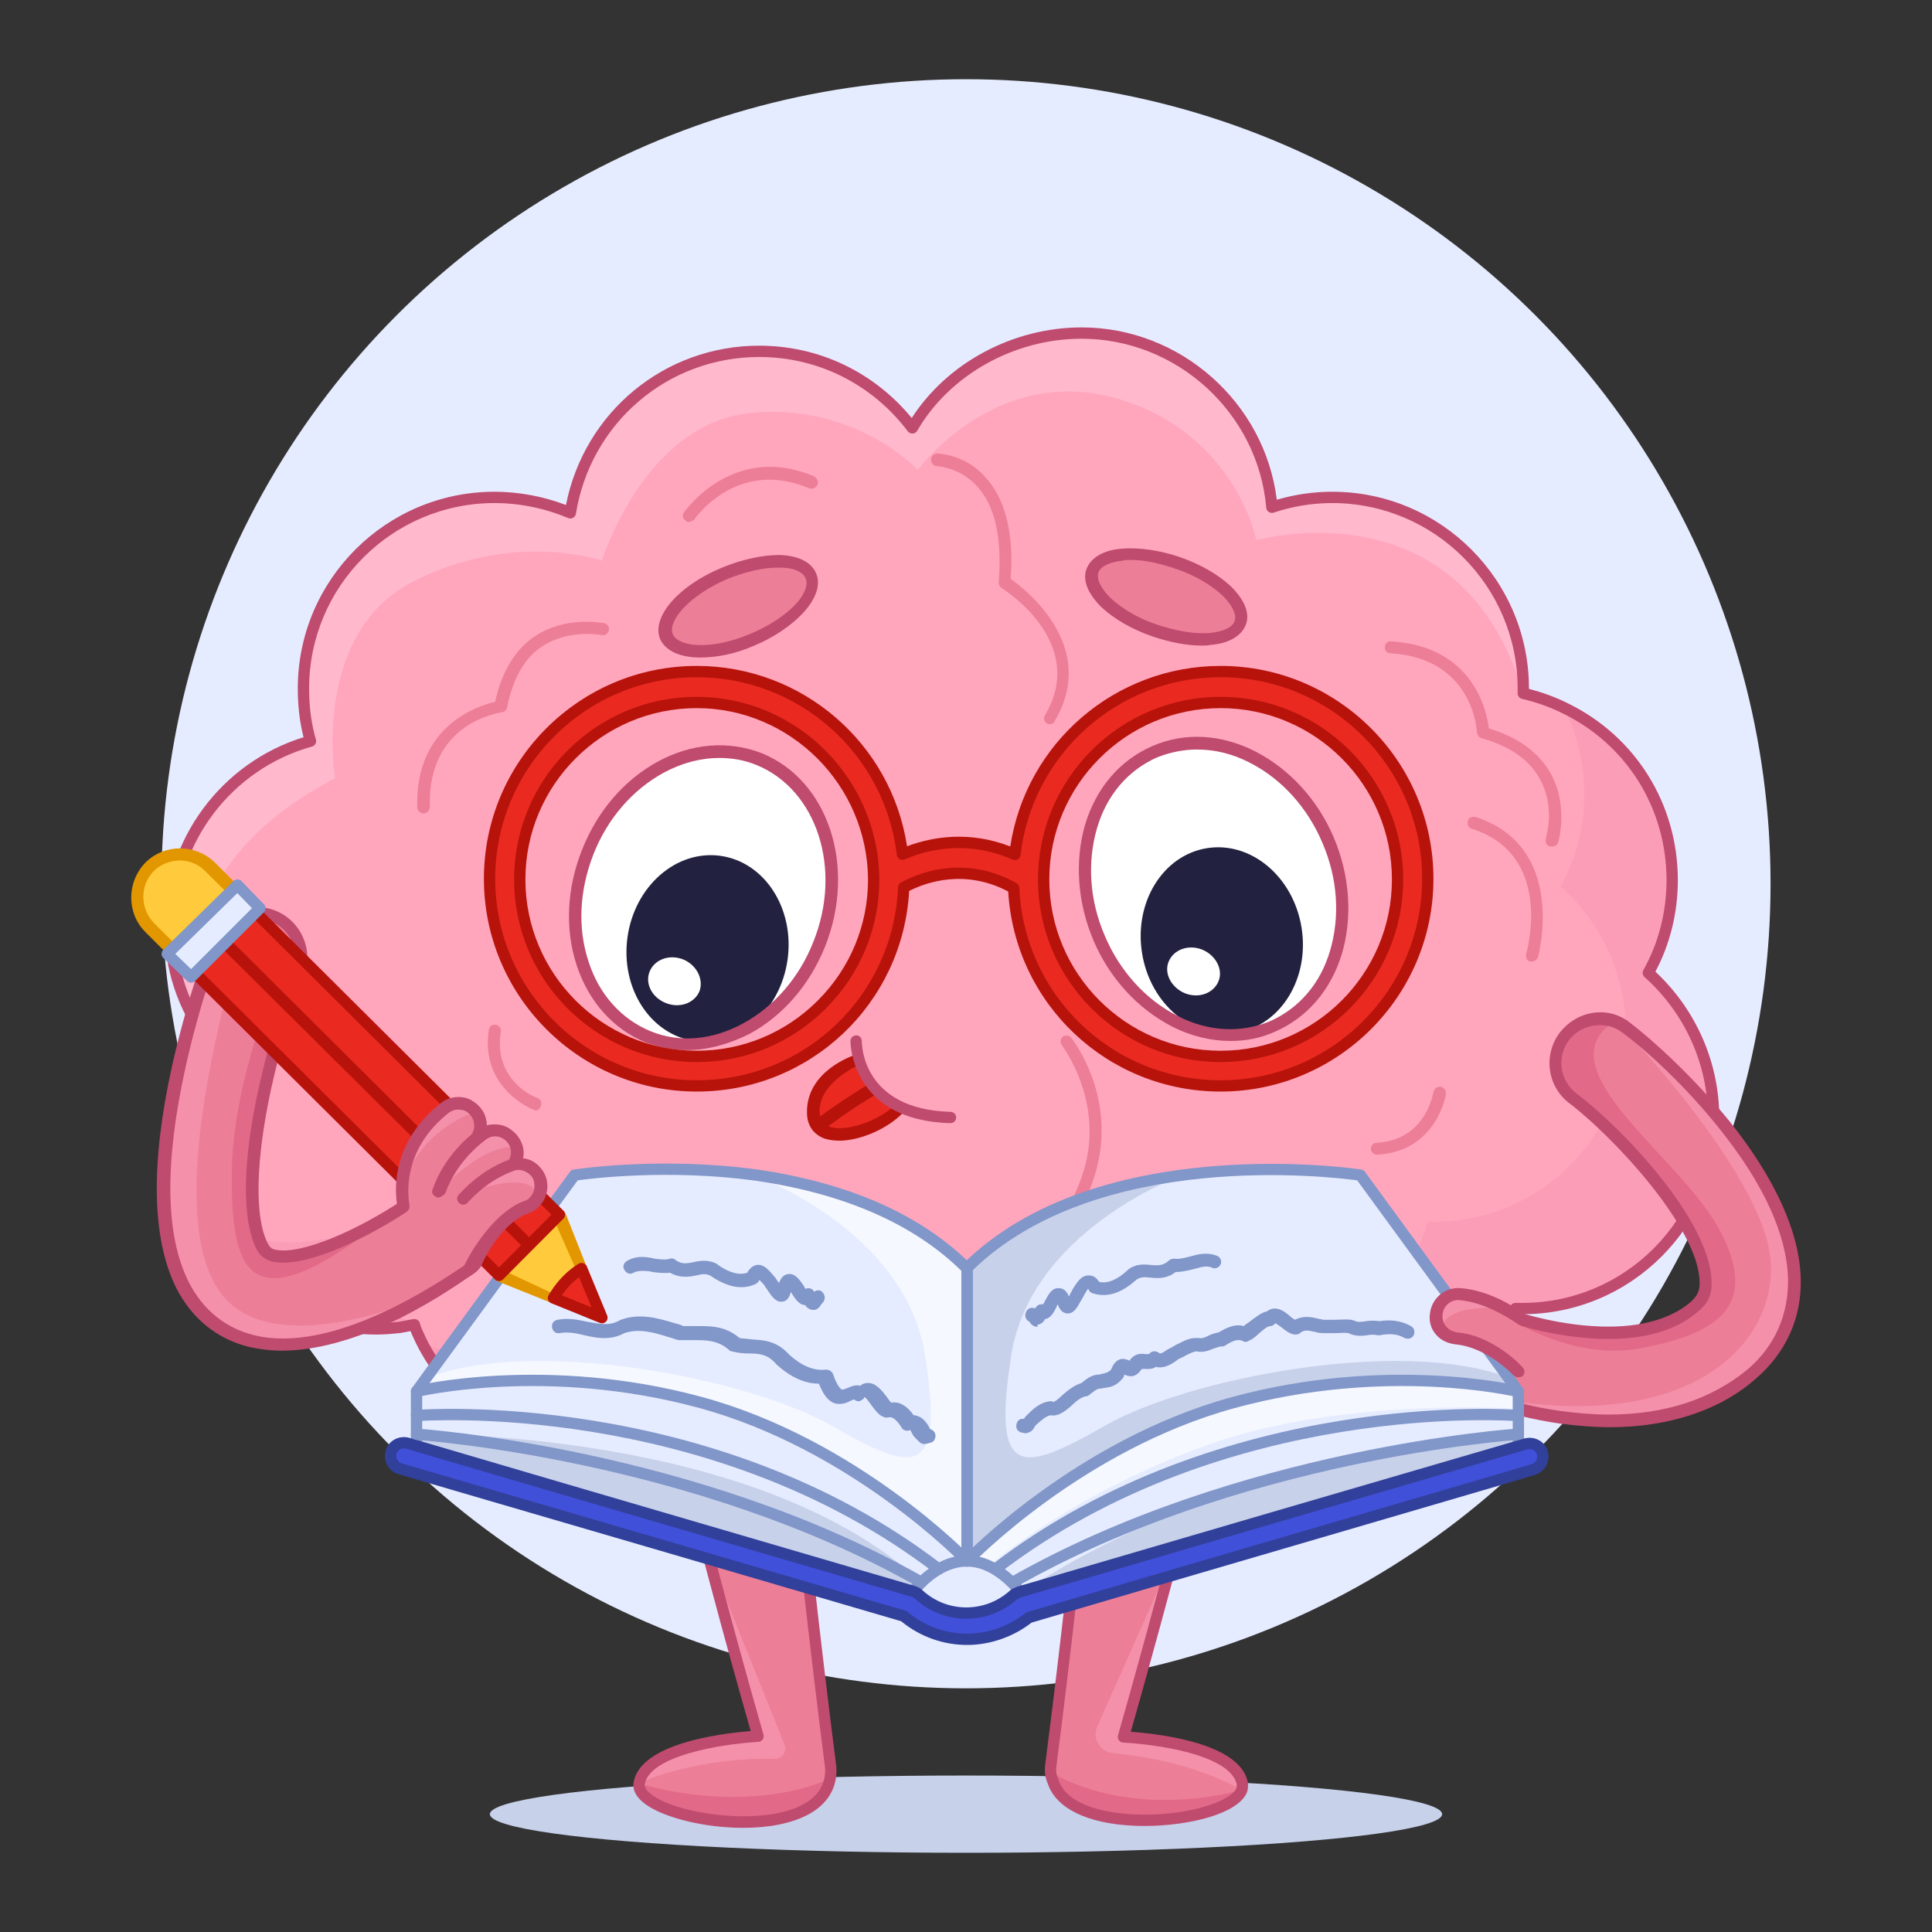 <svg id="Слой_1" height="512" viewBox="0 0 512 512" width="512" xmlns="http://www.w3.org/2000/svg"><rect x="0" y="0" width="512" height="512" fill="#333333" stroke="none"/><g id="_x31_"><circle cx="256" cy="234.208" fill="#e6ecff" r="213.216"/><ellipse cx="256" cy="480.772" fill="#c7d1ea" rx="126.182" ry="10.236"/><g id="_x31__1_"><path d="m323.29 364.268c0 .744-.186 1.675-.372 2.419-2.233 8.747-4.467 17.494-6.886 26.055 0 0-12.283 13.028-29.964 7.817l1.861-13.028 2.792-26.614c.931-9.119 9.119-15.633 18.053-14.703s15.447 8.935 14.516 18.054z" fill="#e26988"/><path d="m297.794 460.3h-.067c3.921-13.766 7.731-27.598 11.419-41.316 4.466-17.68 10.236-37.222 14.144-54.716 2.606-21.216-30.894-24.566-32.754-3.351-3.536 34.803-7.63 72.583-12.097 107.199-.147 1.497.096 2.826.618 3.968 4.899 15.408 46.257 11.279 50.003 2.36.186-.558.186-1.116.186-1.675-1.861-10.608-28.474-12.283-31.452-12.469z" fill="#ed7e97"/><path d="m329.06 474.444c-.186 0-.186 0 0 0 0 0-11.539-7.444-32.569-9.678-.558 0-1.117-.186-1.675-.186-3.35-.372-5.397-3.908-4.094-6.886l20.1-45.224-1.675 6.514c-3.722 13.772-7.444 27.544-11.353 41.316 2.978.186 29.591 1.861 31.452 12.469 0 .559 0 1.117-.186 1.675z" fill="#f490aa"/><path d="m328.874 474.444c-3.908 9.305-48.76 13.4-50.435-4.653h.372s18.796 12.47 50.063 4.653z" fill="#e26988"/><path d="m210.881 387.718 1.675 15.447c-19.355 6.514-27.358-.744-27.358-.744l-2.606-9.492c-2.233-8.747-4.653-17.308-6.886-26.055s2.978-17.866 11.911-20.1c8.747-2.233 17.866 2.978 20.1 11.911.186.744.372 1.489.372 2.419v.186z" fill="#e26988"/><path d="m220.186 468.675c0-.097-.001-.145-.027-.219-4.455-34.925-8.541-72.25-12.069-107.724-2.606-23.078-37.78-16.75-32.383 5.769 4.28 16.75 9.305 35.547 13.772 52.297 3.685 13.859 7.493 27.6 11.412 41.317-.019 0-.034 0-.06 0-2.977.186-29.591 2.047-31.452 12.469-1.675 10.236 46.154 16.191 50.435-1.117.044-.219.087-.438.129-.657.167-.662.259-1.371.243-2.135z" fill="#ed7e97"/><path d="m207.903 462.347c.744 1.861-.558 3.722-2.606 3.722-.931 0-1.861 0-2.792 0-20.844.372-33.127 6.514-33.127 6.514 1.861-10.422 28.475-12.283 31.452-12.469-3.908-13.772-7.63-27.544-11.353-41.316l-1.675-6.514z" fill="#f490aa"/><path d="m219.814 471.467c-4.281 17.308-52.11 11.353-50.435 1.117-.001.185 27.171 8.746 50.435-1.117z" fill="#e26988"/><path d="m303.271 483.898c-.947 0-1.885-.021-2.809-.062-12.354-.555-20.658-4.64-22.809-11.213-.633-1.428-.871-2.993-.708-4.655 3.816-29.581 7.772-64.633 12.098-107.203.568-6.489 3.978-11.473 9.596-14.013 6.281-2.839 14.215-2.017 19.741 2.049 4.921 3.62 7.193 9.178 6.398 15.648-.007.049-.015.097-.025.145-2.431 10.882-5.607 22.656-8.68 34.043-1.858 6.888-3.78 14.011-5.474 20.714-3.729 13.868-7.399 27.166-10.924 39.577 9.992.781 29.293 3.585 31.047 13.581.015.085.022.172.022.259 0 .638 0 1.361-.264 2.15-.012.036-.025.071-.04.106-2.39 5.7-15.409 8.874-27.169 8.874zm3.335-135.801c-2.339 0-4.662.455-6.73 1.39-4.588 2.073-7.374 6.18-7.846 11.562-4.33 42.618-8.288 77.696-12.104 107.261-.109 1.115.056 2.191.494 3.152.025.055.047.111.065.169 2.419 7.606 14.87 8.975 20.11 9.21 13.292.601 25.398-3.221 27.056-6.921.084-.285.093-.625.094-1.012-1.383-6.887-16.979-10.286-29.999-11.107h-.02c-.471 0-.914-.221-1.197-.597-.283-.375-.374-.861-.245-1.314 3.675-12.903 7.515-26.796 11.413-41.294 1.693-6.705 3.618-13.839 5.479-20.738 3.057-11.33 6.218-23.046 8.632-33.843.632-5.317-1.215-9.859-5.206-12.795-2.788-2.053-6.409-3.123-9.996-3.123z" fill="#bf4b6f"/><path d="m196.939 484.396c-10.213 0-20.77-2.648-25.709-6.138-3.185-2.249-3.569-4.459-3.331-5.917 1.816-10.17 22.336-12.896 31.042-13.595-3.931-13.794-7.505-26.754-10.912-39.563l-.804-3.015c-4.193-15.72-8.945-33.537-12.972-49.297-1.669-6.964.114-13.145 5.015-17.426 5.286-4.616 13.217-6.018 19.733-3.489 6.022 2.337 9.779 7.524 10.579 14.607 3.927 39.484 7.986 75.714 12.066 107.702.005.037.008.075.01.114.27 5.335-2.244 9.618-7.27 12.384-4.674 2.576-10.992 3.633-17.447 3.633zm-4.685-136.666c-3.993 0-8.057 1.395-11.012 3.976-4.02 3.511-5.468 8.641-4.077 14.445 4.018 15.723 8.768 33.531 12.958 49.244l.804 3.016c3.548 13.343 7.279 26.85 11.405 41.292.129.452.039.939-.245 1.315s-.727.597-1.198.597c-10.507.654-28.701 3.76-30.036 11.232-.188 1.147 1.238 2.349 2.104 2.961 7.285 5.145 29.35 8.181 39.98 2.328 3.988-2.195 5.914-5.408 5.723-9.55-4.081-32.001-8.141-68.237-12.066-107.706-.667-5.899-3.75-10.214-8.681-12.127-1.775-.69-3.708-1.023-5.659-1.023z" fill="#bf4b6f"/><path d="m454.125 296.152c0 27.916-22.705 50.622-50.622 50.622-.558 0-1.303 0-1.861 0-5.956 21.216-25.497 36.849-48.76 36.849-9.305 0-18.053-2.419-25.497-6.886-9.305 12.655-24.194 20.844-40.944 20.844-13.4 0-25.497-5.211-34.43-13.586-9.119 8.375-21.216 13.586-34.43 13.586-15.819 0-29.964-7.258-39.269-18.611-6.514 2.978-13.586 4.653-21.216 4.653-20.1 0-37.408-11.725-45.597-28.475-.558-1.303-1.303-2.605-1.675-4.094-1.303.186-2.792.558-4.094.744-1.861.186-3.908.372-5.955.372-20.1 0-37.408-11.725-45.597-28.661-3.164-6.7-5.025-14.144-5.025-22.147 0-9.119 2.419-17.494 6.514-24.939-6.7-8.561-10.608-19.355-10.608-31.08 0-23.264 15.819-42.991 37.222-48.947-1.303-4.467-1.861-9.119-1.861-13.958 0-27.916 22.705-50.622 50.622-50.622 7.072 0 13.958 1.489 20.1 4.094 3.908-24.194 24.752-42.805 50.063-42.805 16.564 0 31.266 8.003 40.572 20.286 8.747-15.075 26.242-25.125 44.853-25.125 26.427 0 48.202 20.286 50.435 46.155 5.025-1.675 10.422-2.606 16.005-2.606 27.916 0 50.622 22.705 50.622 50.622v1.303c3.908.931 7.63 2.233 10.98 3.908 16.936 8.189 28.475 25.497 28.475 45.597 0 8.933-2.233 17.308-6.328 24.566 10.42 9.308 17.306 23.08 17.306 38.341z" fill="#fc9db8"/><path d="m430.803 273.118c0 27.916-22.705 50.622-50.622 50.622-.558 0-1.303 0-1.861 0-5.956 21.216-25.497 36.85-48.76 36.85-9.305 0-18.053-2.419-25.497-6.886-9.305 12.655-24.194 20.844-40.944 20.844-13.4 0-25.497-5.211-34.43-13.586-9.119 8.375-21.216 13.586-34.43 13.586-15.819 0-29.964-7.258-39.269-18.611-6.514 2.978-13.586 4.653-21.216 4.653-8.003 0-15.447-1.861-22.147-5.025 0 0 .186-2.979-1.675-4.096-8.747-5.769-19.727-13.398-23.449-23.262-3.536.744-7.444 1.117-11.167.931-7.444-.186-14.703-2.047-21.03-5.025-3.164-6.7-5.025-14.144-5.025-22.147 0-9.119 2.419-17.494 6.514-24.939-6.7-8.561-10.608-19.355-10.608-31.08 0-23.264 15.819-42.991 37.222-48.947-1.303-4.467-1.861-9.119-1.861-13.958 0-27.916 22.705-50.622 50.622-50.622 7.072 0 13.958 1.489 20.1 4.094 3.908-24.194 24.752-42.805 50.063-42.805 16.564 0 31.266 8.003 40.572 20.286h1.117c8.747-15.075 25.125-25.125 43.736-25.125 26.427 0 48.202 20.286 50.435 46.155 5.025-1.675 10.422-2.605 16.005-2.605 27.916 0 50.622 22.705 50.622 50.622v1.303c3.908.931 7.63 2.233 10.98 3.908 3.164 6.7 5.025 14.144 5.025 22.147 0 8.933-2.233 17.308-6.328 24.566 10.42 9.119 17.306 22.891 17.306 38.152z" fill="#ffa6bd"/><path d="m403.317 182.626c-16.936-54.716-70.349-39.455-70.349-39.455s-5.769-29.033-37.78-37.78c-31.825-8.561-51.924 19.169-51.924 19.169s-16.75-18.053-44.666-15.075-39.083 39.083-39.083 39.083-23.636-8.189-50.435 5.769c-26.614 13.958-20.286 51.924-20.286 51.924-53.413 27.916-34.058 69.605-33.872 70.163-6.7-8.561-10.608-19.355-10.608-31.08 0-23.264 15.819-42.991 37.222-48.947-1.303-4.467-1.861-9.119-1.861-13.958 0-27.916 22.705-50.622 50.622-50.622 7.072 0 13.958 1.489 20.1 4.094 3.908-24.194 24.752-42.805 50.063-42.805 16.564 0 31.266 8.003 40.572 20.286h1.117c8.747-15.075 25.125-25.125 43.736-25.125 26.427 0 48.202 20.286 50.435 46.155 5.025-1.675 10.422-2.606 16.005-2.606 28.287.188 50.992 22.894 50.992 50.81z" fill="#ffb8cc"/><path d="m265.969 372.643c-.372 0-.744-.186-1.117-.372-.744-.558-.744-1.675-.186-2.233 8.933-10.98 0-28.289-.186-28.475-.372-.744-.186-1.675.372-2.047 14.144-10.794 21.961-22.705 23.636-35.361 1.861-15.633-7.072-26.986-7.072-27.172-.558-.744-.372-1.675.186-2.233.744-.558 1.675-.372 2.233.186.372.558 9.864 12.469 7.817 29.405-1.675 13.214-9.492 25.497-23.822 36.663 2.047 4.467 8.189 19.914-.744 30.894-.187.559-.559.745-1.117.745z" fill="#ed7e97"/><path d="m286.441 399.081c-12.778 0-24.954-4.63-34.44-13.063-9.66 8.435-21.829 13.063-34.42 13.063-15.332 0-29.732-6.647-39.693-18.281-6.639 2.869-13.628 4.323-20.792 4.323-19.812 0-38.238-11.507-46.945-29.315-.186-.431-.356-.792-.528-1.157-.286-.609-.579-1.231-.831-1.896-.237.046-.477.094-.716.142-.728.146-1.456.291-2.135.388-1.894.19-4.027.387-6.167.387-20.158 0-38.146-11.307-46.947-29.508-3.436-7.276-5.175-14.942-5.175-22.8 0-8.627 2.097-16.965 6.233-24.797-6.759-8.979-10.327-19.753-10.327-31.222 0-22.894 15.093-43.229 36.887-49.971-1.026-4.009-1.526-8.257-1.526-12.934 0-28.74 23.382-52.122 52.122-52.122 6.413 0 12.924 1.211 18.949 3.514 4.847-24.577 26.095-42.225 51.214-42.225 15.768 0 30.377 6.958 40.416 19.168 9.434-14.65 26.853-24.007 45.009-24.007 26.195 0 48.566 19.915 51.736 45.675 4.79-1.412 9.728-2.126 14.704-2.126 28.74 0 52.122 23.382 52.122 52.122v.13c3.68.953 7.089 2.208 10.15 3.739 18.069 8.736 29.305 26.726 29.305 46.939 0 8.578-2.053 16.936-5.946 24.253 10.77 10.06 16.924 24.08 16.924 38.654 0 28.74-23.382 52.122-52.122 52.122h-.737c-6.63 21.754-26.979 36.849-49.884 36.849-8.974 0-17.622-2.217-25.102-6.421-9.916 12.784-25.267 20.377-41.338 20.377zm-34.43-16.586c.369 0 .737.136 1.026.405 9.066 8.5 20.93 13.181 33.405 13.181 15.565 0 30.42-7.563 39.735-20.232.458-.624 1.318-.795 1.979-.397 7.274 4.365 15.824 6.672 24.726 6.672 21.949 0 41.405-14.702 47.315-35.754.182-.647.772-1.095 1.444-1.095h1.861c27.086 0 49.122-22.036 49.122-49.122 0-14.115-6.125-27.683-16.805-37.224-.526-.469-.653-1.241-.308-1.855 4.014-7.113 6.135-15.353 6.135-23.828 0-19.052-10.587-36.007-27.629-44.247-3.19-1.596-6.775-2.871-10.674-3.799-.676-.161-1.152-.765-1.152-1.459v-1.303c0-27.086-22.036-49.122-49.122-49.122-5.271 0-10.496.851-15.53 2.529-.437.146-.914.083-1.299-.169-.384-.252-.631-.667-.67-1.125-2.168-25.112-23.666-44.784-48.941-44.784-17.866 0-34.963 9.569-43.556 24.378-.252.434-.705.713-1.206.744-.497.036-.984-.191-1.288-.591-9.48-12.515-23.833-19.692-39.376-19.692-24.262 0-44.694 17.472-48.582 41.544-.074.455-.352.851-.755 1.074s-.887.249-1.311.068c-6.132-2.601-12.88-3.975-19.515-3.975-27.086 0-49.122 22.036-49.122 49.122 0 4.955.589 9.383 1.801 13.538.112.385.066.799-.129 1.149s-.522.608-.908.716c-21.27 5.918-36.124 25.452-36.124 47.502 0 11.127 3.558 21.555 10.289 30.155.37.474.422 1.121.133 1.647-4.199 7.635-6.329 15.782-6.329 24.217 0 7.411 1.643 14.646 4.882 21.506 8.289 17.145 25.243 27.802 44.24 27.802 2 0 4.046-.188 5.806-.364.564-.082 1.236-.217 1.908-.352.724-.145 1.448-.288 2.124-.386.763-.101 1.482.376 1.668 1.122.229.916.632 1.775 1.059 2.685.187.397.371.79.539 1.184 8.175 16.718 25.544 27.564 44.218 27.564 7.108 0 14.036-1.52 20.592-4.518.618-.283 1.352-.113 1.784.413 9.408 11.479 23.298 18.063 38.109 18.063 12.287 0 24.154-4.685 33.415-13.19.288-.265.652-.397 1.016-.397z" fill="#bf4b6f"/><path d="m305.796 167.179c10.794 3.722 21.03 2.792 22.705-2.047 1.675-5.025-5.583-12.097-16.378-15.819-10.794-3.722-21.03-2.792-22.705 2.047s5.584 11.911 16.378 15.819z" fill="#ed7e97"/><path d="m318.452 171.087c-4.094 0-8.561-.931-13.028-2.419-5.397-1.861-10.236-4.653-13.586-7.817-3.536-3.536-5.025-7.072-3.908-10.05s4.467-5.025 9.305-5.397c4.467-.372 10.05.372 15.447 2.233s10.236 4.653 13.586 7.817c3.536 3.536 5.025 7.072 3.908 10.05s-4.467 5.025-9.305 5.397c-.744.186-1.675.186-2.419.186zm-18.797-22.705c-.744 0-1.489 0-2.047.186-3.536.372-5.956 1.489-6.514 3.164s.558 4.094 3.164 6.7c2.978 2.792 7.258 5.397 12.283 7.072 5.025 1.675 10.05 2.606 14.144 2.233 3.536-.372 5.956-1.489 6.514-3.164s-.558-4.094-3.164-6.7c-2.978-2.792-7.258-5.397-12.283-7.072-4.281-1.488-8.375-2.419-12.097-2.419z" fill="#bf4b6f"/><path d="m199.528 169.598c10.608-4.467 17.494-12.097 15.447-16.936s-12.283-5.211-22.891-.744-17.494 12.097-15.447 16.936 12.283 5.211 22.891.744z" fill="#ed7e97"/><path d="m185.57 174.251c-5.211 0-9.119-1.675-10.608-4.839-2.419-5.769 4.653-14.144 16.378-18.983 5.397-2.233 10.794-3.35 15.261-3.35 5.025.186 8.375 1.861 9.678 4.839s0 6.7-3.35 10.422c-3.164 3.35-7.63 6.514-13.028 8.747-5.026 2.234-10.051 3.164-14.331 3.164zm20.472-23.822c-3.908 0-8.561 1.117-13.214 2.978-10.422 4.467-16.005 11.353-14.516 14.703s10.236 4.281 20.658-.186c4.839-2.047 9.119-4.839 11.911-7.817 2.419-2.606 3.35-5.211 2.606-6.886s-3.164-2.792-6.7-2.792c-.373 0-.559 0-.745 0z" fill="#bf4b6f"/><g fill="#ed7e97"><path d="m182.592 138.332c-.372 0-.558 0-.931-.372-.744-.558-.931-1.489-.372-2.233.186-.186 13.028-18.611 34.43-9.492.744.372 1.303 1.303.931 2.233-.372.744-1.303 1.303-2.233.931-18.983-8.003-29.964 7.63-30.522 8.375-.372.186-.931.558-1.303.558z"/><path d="m198.97 348.635c-3.722 0-14.889-1.117-18.983-13.772-.186-.931.186-1.861 1.117-2.047s1.861.186 2.047 1.117c3.908 12.469 16.005 11.539 16.564 11.353.931-.186 1.675.558 1.861 1.489 0 .931-.558 1.675-1.489 1.861-.001-.001-.373-.001-1.117-.001z"/><path d="m314.729 365.385c-2.233 0-4.653-.372-7.444-1.489-.931-.372-1.303-1.303-.931-2.047.372-.931 1.303-1.303 2.047-.931 12.283 4.653 18.983-5.583 19.169-5.956.558-.744 1.489-.931 2.233-.558.744.558.931 1.489.558 2.233.001.001-5.582 8.748-15.632 8.748z"/><path d="m142.021 294.291c-.186 0-.372 0-.558-.186-.186 0-14.33-5.583-11.911-21.216.186-.931.931-1.489 1.861-1.303.931.186 1.489.931 1.303 1.861-2.047 13.028 9.305 17.494 9.678 17.494.931.372 1.303 1.303.931 2.047-.188.931-.746 1.303-1.304 1.303z"/><path d="m364.979 306.016c-.931 0-1.675-.744-1.675-1.489 0-.931.558-1.675 1.489-1.675 13.028-.744 14.889-12.841 15.075-13.4.186-.931.931-1.489 1.861-1.489.931.186 1.489.931 1.489 1.861-.001.001-2.234 15.262-18.239 16.192.186 0 .186 0 0 0z"/><path d="m112.243 215.567c-.931 0-1.675-.744-1.675-1.675-.558-21.589 16.005-26.8 20.658-27.916 1.675-7.817 5.211-13.772 10.422-17.308 8.375-5.583 17.866-3.536 18.425-3.536.931.186 1.489 1.117 1.303 1.861-.186.931-1.117 1.489-1.861 1.303-.186 0-8.747-1.675-15.819 2.978-4.839 3.164-7.817 8.747-9.305 16.191-.186.744-.744 1.303-1.489 1.303-.744.186-19.541 2.792-18.983 24.752-.001 1.303-.745 2.047-1.676 2.047z"/><path d="m411.32 224.314c-.186 0-.372 0-.558 0-.931-.186-1.303-1.117-1.117-2.047s2.605-8.561-1.675-16.005c-2.792-5.025-8.003-8.561-15.261-10.608-.744-.186-1.117-.744-1.303-1.489 0-.744-1.117-19.728-22.891-21.03-.931 0-1.675-.744-1.489-1.675 0-.931.744-1.675 1.675-1.489 21.589 1.303 25.311 18.239 25.869 23.077 7.63 2.233 13.214 6.328 16.378 11.911 4.839 8.747 2.047 18.239 1.861 18.611s-.745.744-1.489.744z"/><path d="m205.111 370.596c-.931 0-1.861 0-2.606-.186-6.7-1.117-11.167-5.955-12.841-8.003-21.589 4.839-29.219-16.378-29.219-16.564-.372-.931.186-1.861.931-2.047.931-.372 1.861.186 2.047.931.186.744 7.072 19.355 26.427 14.144.744-.186 1.489.186 1.861.744 0 0 4.094 6.328 11.353 7.444 4.839.744 10.236-1.117 15.633-5.769.744-.558 1.675-.558 2.233.186s.558 1.675-.186 2.233c-5.397 4.84-10.608 6.887-15.633 6.887z"/><path d="m354.557 365.199c-6.7 0-11.911-1.675-12.097-1.675-.931-.186-1.303-1.117-1.117-2.047.186-.931 1.117-1.303 2.047-1.117 1.117.372 25.869 8.003 33.5-13.4.372-.931 1.303-1.303 2.047-.931.931.372 1.303 1.303.931 2.047-4.653 14.145-16.192 17.123-25.311 17.123z"/><path d="m405.923 254.836c-.186 0-.372 0-.372 0-.931-.186-1.303-1.117-1.117-2.047.372-1.117 7.258-26.241-14.33-33.127-.931-.186-1.303-1.117-1.117-2.047s1.117-1.303 2.047-1.117c24.566 8.003 16.564 36.85 16.564 37.222-.373.558-.931 1.116-1.675 1.116z"/><path d="m278.252 191.931c-.372 0-.558 0-.744-.186-.744-.372-1.117-1.489-.558-2.233 11.353-19.169-10.608-33.127-11.539-33.686-.558-.372-.744-.931-.744-1.489.931-11.725-.931-20.472-5.955-25.683-3.661-3.943-8.175-4.902-10.478-5.136-.827-.084-1.471-.748-1.517-1.577-.057-1.02.799-1.859 1.816-1.767 2.901.261 8.145 1.368 12.412 6.061 5.397 5.769 7.817 14.889 6.886 27.172 4.28 2.978 23.264 18.053 11.725 37.594-.187.558-.746.93-1.304.93z"/></g><ellipse cx="186.285" cy="237.885" fill="#fff" rx="39.641" ry="32.941" transform="matrix(.371 -.929 .929 .371 -103.717 322.681)"/><ellipse cx="187.33" cy="251.387" fill="#22213f" rx="24.755" ry="21.405" transform="matrix(.138 -.991 .991 .138 -87.472 402.291)"/><path d="m185.384 262.653c-1.303 3.164-5.211 4.653-8.933 3.164s-5.583-5.211-4.281-8.375c1.303-3.164 5.211-4.653 8.933-3.164 3.536 1.489 5.398 5.211 4.281 8.375z" fill="#fff"/><path d="m351.951 222.639c8.561 20.1 1.861 42.247-14.889 49.319s-37.222-3.35-45.783-23.45-1.861-42.247 14.889-49.319c16.75-7.071 37.222 3.351 45.783 23.45z" fill="#fff"/><ellipse cx="323.905" cy="249.098" fill="#22213f" rx="21.406" ry="24.756" transform="matrix(.987 -.16 .16 .987 -35.76 55.177)"/><path d="m309.704 254.836c-1.303 3.164.744 6.886 4.28 8.375 3.722 1.489 7.63 0 8.933-3.164s-.744-6.886-4.28-8.375c-3.722-1.489-7.63 0-8.933 3.164z" fill="#fff"/><path d="m182.034 278.286c-3.722 0-7.444-.744-10.98-2.047-8.561-3.536-15.075-10.794-18.239-20.472s-2.606-20.472 1.489-30.708 11.167-18.425 20.1-23.264 18.611-5.583 27.358-2.233c17.68 7.072 25.311 29.964 16.936 51.18-4.094 10.236-11.167 18.425-20.1 23.264-5.584 2.791-11.167 4.28-16.564 4.28zm8.561-77.421c-4.839 0-9.864 1.303-14.703 3.908-8.189 4.467-14.889 12.097-18.611 21.589-3.722 9.492-4.281 19.541-1.303 28.475 2.792 8.747 8.747 15.261 16.378 18.425 7.63 3.164 16.378 2.419 24.566-2.047 8.189-4.467 14.889-12.097 18.611-21.589 7.817-19.355.931-40.386-15.075-46.899-3.163-1.304-6.513-1.862-9.863-1.862z" fill="#bf4b6f"/><path d="m326.082 275.866c-5.211 0-10.608-1.303-15.633-3.908-8.933-4.653-16.378-12.655-20.658-22.705s-5.025-21.03-2.233-30.708c2.978-9.864 9.305-17.122 17.866-20.844s18.239-3.164 27.358 1.489c8.933 4.653 16.378 12.655 20.658 22.705 4.28 10.05 5.025 21.03 2.233 30.708-2.978 9.864-9.305 17.122-17.866 20.844-3.722 1.675-7.631 2.419-11.725 2.419zm-8.933-77.235c-3.536 0-7.072.744-10.422 2.047-7.63 3.35-13.4 9.864-16.005 18.797-2.606 8.933-2.047 18.983 2.047 28.475 3.908 9.305 10.794 16.936 19.169 21.216 8.189 4.28 16.936 4.653 24.566 1.489 7.63-3.35 13.4-9.864 16.005-18.797 2.606-8.933 2.047-18.983-2.047-28.475-3.908-9.305-10.794-16.936-19.169-21.216-4.653-2.419-9.305-3.536-14.144-3.536z" fill="#bf4b6f"/><path d="m323.477 177.973c-28.159 0-51.333 21.172-54.515 48.472-12.416-5.474-23.355-2.829-29.815-.068-3.214-27.267-26.371-48.404-54.507-48.404-30.336 0-54.902 24.566-54.902 54.902s24.752 54.902 54.902 54.902c29.384 0 53.631-23.337 54.844-52.605 4.316-2.347 15.896-7.245 29.154.168 1.298 29.189 25.511 52.437 54.839 52.437 30.15 0 54.902-24.566 54.902-54.902 0-30.335-24.753-54.902-54.902-54.902zm-138.838 101.988c-25.869 0-46.899-21.03-46.899-46.899s21.03-46.899 46.899-46.899c25.683 0 46.713 21.03 46.899 46.899.001 25.869-21.03 46.899-46.899 46.899zm138.838 0c-25.869 0-46.899-21.03-46.899-46.899s21.03-46.899 46.899-46.899 46.899 21.03 46.899 46.899-21.03 46.899-46.899 46.899z" fill="#ea2a21"/><path d="m323.477 289.277c-29.964 0-54.528-23.22-56.293-53.02-11.491-6.047-21.694-2.45-26.244-.155-1.688 29.888-26.252 53.175-56.3 53.175-31.101 0-56.402-25.302-56.402-56.402s25.302-56.402 56.402-56.402c27.929 0 51.554 20.413 55.735 47.797 6.774-2.531 16.448-4.159 27.359.045 4.16-27.413 27.783-47.842 55.742-47.842 31.101 0 56.402 25.302 56.402 56.402.001 31.101-25.301 56.402-56.401 56.402zm-69.403-59.356c4.603 0 9.826 1.051 15.296 4.109.453.253.743.724.766 1.243 1.272 28.601 24.702 51.004 53.341 51.004 29.446 0 53.402-23.956 53.402-53.402s-23.956-53.402-53.402-53.402c-27.097 0-49.893 20.268-53.024 47.146-.056.473-.332.892-.745 1.128-.414.237-.916.262-1.351.071-11.703-5.16-22.023-2.88-28.62-.061-.433.185-.932.155-1.341-.081-.409-.237-.683-.653-.738-1.123-3.164-26.84-25.956-47.08-53.017-47.08-29.446 0-53.402 23.956-53.402 53.402s23.956 53.402 53.402 53.402c28.724 0 52.156-22.476 53.345-51.167.021-.527.319-1.004.782-1.256 2.781-1.513 8.328-3.933 15.306-3.933zm69.403 51.54c-26.687 0-48.398-21.712-48.398-48.399 0-26.688 21.712-48.399 48.398-48.399 26.688 0 48.399 21.711 48.399 48.399 0 26.687-21.712 48.399-48.399 48.399zm0-93.798c-25.033 0-45.398 20.366-45.398 45.399s20.365 45.399 45.398 45.399 45.399-20.366 45.399-45.399-20.366-45.399-45.399-45.399zm-138.838 93.798c-26.687 0-48.399-21.712-48.399-48.399 0-26.688 21.712-48.399 48.399-48.399 26.496 0 48.207 21.707 48.399 48.388 0 12.922-5.038 25.072-14.188 34.221s-21.299 14.189-34.211 14.189zm0-93.798c-25.033 0-45.399 20.366-45.399 45.399s20.366 45.399 45.399 45.399c12.111 0 23.507-4.727 32.09-13.31s13.31-19.979 13.309-32.089c-.18-25.028-20.546-45.399-45.399-45.399z" fill="#b7130b"/><path d="m464.547 364.268c-12.097 10.794-32.755 14.144-50.622 11.353-22.519-5.025-36.849-5.025-33.127-22.147 9.119-16.75 26.8 2.047 45.783-.372 51.738-.186 10.98-46.155-9.492-61.974-5.211-3.908-6.142-11.353-2.233-16.378 14.144-14.703 29.591 10.422 42.619 24.008 18.052 22.891 27.544 46.155 7.072 65.51z" fill="#ed7e97"/><path d="m435.328 357.196c-20.286 4.094-39.083-10.236-39.083-10.236 5.769 2.419 18.239 5.956 30.522 5.956 8.375 0 16.75-1.675 22.705-6.7 2.233-1.861 3.164-3.908 3.164-6.886-.372-14.703-22.705-38.897-35.175-48.388-5.211-3.908-6.142-11.353-2.233-16.378 3.164-4.094 8.375-5.583 12.841-4.094-19.728 12.655 17.122 35.733 27.73 55.646 10.423 19.727-.185 27.172-20.471 31.08z" fill="#e26988"/><path d="m464.547 364.268c-9.678 8.189-22.519 12.283-37.78 12.283-4.094 0-8.375-.372-12.655-.931-14.703-2.047-26.241-6.7-26.614-6.886 63.649 15.075 87.843-16.75 80.585-40.758-7.072-23.822-39.455-57.135-40.013-57.508 1.303.372 2.419.931 3.536 1.861 6.328 4.839 16.936 14.516 26.241 26.241 11.725 14.889 17.866 28.289 18.239 40.199.186 10.052-3.909 18.985-11.539 25.499z" fill="#f490aa"/><path d="m426.581 378.226c-4.094 0-8.561-.372-13.028-.931-14.33-2.047-26.986-7.072-28.475-7.63-.931-.372-1.303-1.303-.931-2.233.372-.931 1.303-1.303 2.047-.931 1.303.558 13.772 5.583 27.544 7.444 4.28.558 8.561.931 12.469.931 15.075 0 27.358-4.094 36.849-11.911 7.258-6.142 10.98-14.516 10.794-24.194-.372-11.539-6.328-24.752-17.866-39.269-9.119-11.539-19.728-21.216-26.055-25.869-2.233-1.675-4.839-2.233-7.444-1.861-2.606.372-5.025 1.675-6.7 3.908-3.35 4.467-2.419 10.794 2.047 14.144 11.911 8.933 35.361 33.5 35.733 49.691.186 3.536-.931 5.956-3.722 8.189-15.261 13.028-44.852 5.025-54.902.931-.372-.186-.931-.372-1.303-.372-.931-.186-1.489-1.117-1.117-2.047.186-.931 1.117-1.489 2.047-1.117.558.186 1.303.372 1.861.558 9.492 3.908 37.408 11.353 51.552-.558 1.861-1.675 2.606-3.164 2.419-5.583-.372-14.144-22.705-38.152-34.43-47.085-5.956-4.467-7.072-12.841-2.605-18.797 2.233-2.792 5.211-4.653 8.747-5.211s7.072.372 9.864 2.605c6.328 4.839 17.122 14.703 26.614 26.427 11.911 15.075 18.239 29.033 18.611 41.13.372 10.608-3.908 19.914-11.911 26.8-9.49 8.375-23.076 12.841-38.709 12.841z" fill="#bf4b6f"/><path d="m256.461 336.166v91.379l-5.769-1.675-140.14-40.013v-17.122l2.419-3.35 39.455-53.971s22.333-3.536 48.202 0c19.17 2.791 40.572 9.491 55.833 24.752z" fill="#e6ecff"/><path d="m255.547 411.354s-58.996-60.485-145.351-42.619c-.931.186 2.419-3.35 2.419-3.35 28.289-11.353 85.796-.186 107.757 12.469 22.147 12.655 29.964 14.144 24.752-18.797-5.211-32.755-44.294-47.272-44.852-47.458 19.355 2.606 40.758 9.305 56.205 24.566z" fill="#f5f8ff"/><path d="m250.522 425.87-140.14-40.013v-5.769c-.186-.001 98.824-1.862 140.14 45.782z" fill="#c7d1ea"/><path d="m402.387 368.735v17.122l-134.743 38.338-11.353 3.164v-91.379c35.733-35.361 104.221-24.566 104.221-24.566z" fill="#e6ecff"/><path d="m262.805 414.331s22.147-18.983 57.88-31.638 82.446-9.305 82.446-9.305l-.558-4.653s-92.31-15.261-144.234 45.038z" fill="#f5f8ff"/><path d="m402.387 380.087v5.769l-134.743 38.338c19.355-13.585 63.463-38.151 134.743-44.107z" fill="#c7d1ea"/><path d="m257.594 411.354s58.996-60.485 145.351-42.619c.931.186-2.419-3.35-2.419-3.35-28.289-11.353-85.796-.186-107.757 12.469-22.147 12.655-29.964 14.144-24.752-18.797 5.211-32.755 44.294-47.272 44.852-47.458-19.355 2.606-40.758 9.305-56.205 24.566z" fill="#c7d1ea"/><path d="m256.291 429.045c-.14 0-.281-.02-.418-.06l-5.769-1.675-140.134-40.01c-.645-.184-1.088-.772-1.088-1.442v-17.122c0-.315.099-.622.284-.878l2.419-3.351 39.46-53.978c.234-.32.585-.535.977-.597.226-.035 22.851-3.528 48.64-.005 24.478 3.563 43.547 12.034 56.69 25.178.281.281.439.663.439 1.061v91.379c0 .472-.222.916-.6 1.199-.262.197-.579.301-.9.301zm-144.409-44.319 139.052 39.702 3.857 1.12v-88.757c-12.664-12.429-31.011-20.466-54.549-23.893-22.99-3.143-43.416-.609-47.146-.091l-39.083 53.462-2.13 2.951v15.506z" fill="#8196c9"/><path d="m256.291 428.859c-.324 0-.643-.105-.907-.306-.374-.283-.593-.726-.593-1.194v-91.379c0-.4.16-.784.445-1.066 35.858-35.483 104.818-25.092 105.509-24.981.393.062.744.276.978.597l41.875 57.321c.188.257.289.566.289.885v17.122c0 .67-.444 1.26-1.09 1.442l-134.743 38.338-11.36 3.167c-.133.036-.268.054-.403.054zm1.5-92.249v88.773l9.45-2.634 133.646-38.025v-15.5l-41.214-56.415c-6.801-.932-68.759-8.358-101.882 23.801z" fill="#8196c9"/><path d="m241.216 422.776s13.772-20.472 29.964 0c0 0-13.772 17.68-29.964 0z" fill="#e6ecff"/><path d="m256.173 432.134c-5.588 0-10.989-2.804-16.063-8.345-.468-.511-.525-1.275-.139-1.85.258-.384 6.423-9.395 15.685-9.751 5.832-.251 11.453 3.025 16.7 9.657.429.542.432 1.308.007 1.853-.257.329-6.379 8.058-15.521 8.423-.223.009-.446.013-.669.013zm-12.994-9.467c4.382 4.461 8.925 6.638 13.522 6.457 6.047-.231 10.728-4.496 12.513-6.385-4.369-5.183-8.891-7.736-13.427-7.554-6.12.228-10.868 5.327-12.608 7.482z" fill="#8196c9"/><path d="m256.291 434.431c-5.955 0-11.911-2.047-16.75-6.142-87.657-25.683-132.509-38.711-133.626-39.083-1.861-.558-2.792-2.605-2.233-4.467.558-1.861 2.606-2.792 4.467-2.233.744.186 19.355 5.769 133.998 39.269.558.186.931.372 1.303.744l.186.186c7.072 6.328 17.866 6.328 24.939 0 .372-.372.931-.558 1.303-.744 60.858-17.866 132.509-38.711 134.37-39.269s3.908.372 4.467 2.233c.558 1.861-.372 3.722-2.233 4.467-1.489.558-101.801 29.777-133.812 39.269-4.654 3.723-10.609 5.77-16.379 5.77z" fill="#4150d8"/><path d="m256.291 435.931c-6.369 0-12.56-2.231-17.472-6.29-51.29-15.027-87.892-25.713-109.618-32.055-15.979-4.665-23.272-6.794-23.76-6.957-1.251-.374-2.296-1.271-2.899-2.512-.574-1.182-.679-2.535-.296-3.81.388-1.294 1.285-2.339 2.526-2.941 1.183-.574 2.536-.68 3.809-.297.144.034 1.031.296 5.192 1.522 10.635 3.134 42.998 12.673 128.795 37.744.662.219 1.312.492 1.941 1.12l.19.191c6.475 5.788 16.337 5.791 22.876-.061.42-.423.988-.677 1.403-.862.082-.037.16-.071.23-.106.079-.039.161-.071.246-.097 45.179-13.263 95.992-28.076 120.412-35.195 8.362-2.438 13.471-3.927 13.95-4.07 2.713-.814 5.554.639 6.334 3.237.783 2.609-.525 5.255-3.111 6.291-.783.294-20.285 6.002-54.69 16.066-29.402 8.602-62.705 18.343-78.977 23.167-4.812 3.762-11.02 5.915-17.081 5.915zm-149.249-52.081c-.342 0-.668.073-.959.215-.477.231-.819.624-.963 1.105-.164.545-.12 1.141.121 1.637.232.477.624.818 1.105.963.522.171 8.753 2.574 23.696 6.937 21.77 6.354 58.472 17.069 109.921 32.144.201.059.387.159.547.294 4.41 3.732 10.014 5.787 15.781 5.787 5.49 0 11.119-1.983 15.442-5.441.151-.12.324-.211.51-.267 16.174-4.796 49.691-14.601 79.264-23.251 27.474-8.037 53.424-15.628 54.463-15.99 1.102-.441 1.646-1.504 1.309-2.626-.306-1.015-1.473-1.564-2.599-1.227-.481.145-5.599 1.636-13.973 4.077-24.398 7.113-75.144 21.906-120.29 35.16-.068.031-.141.064-.215.098-.19.085-.478.213-.566.302-7.739 6.928-19.321 6.93-27 .058l-.249-.247c-.145-.145-.284-.234-.713-.377-85.748-25.056-118.114-34.596-128.75-37.73-3.402-1.003-4.955-1.46-5.142-1.509-.251-.076-.5-.112-.74-.112z" fill="#31409b"/><path d="m244.939 382.693c-.931 0-1.489-.744-1.861-1.117-.186-.186-.372-.372-.558-.558s-.186-.372-.372-.372c-.558-.931-.744-1.489-.931-1.675-.372.186-.744.186-1.117.186-.558-.186-.931-.372-1.117-.744-.931-1.489-2.233-3.164-3.536-2.792-.372 0-.558.186-.931 0-1.489-.372-2.419-1.675-3.536-3.164-.558-.744-1.303-1.861-1.861-2.233 0 0-.186.186-.186.372-.372.372-.744.558-1.117.744-.558 0-.931 0-1.303-.372-.186-.186-.558 0-1.303.372-1.117.558-2.792 1.117-4.467.372-1.489-.744-2.606-2.233-3.722-5.025-3.722 0-7.444-1.675-11.167-5.025l-.186-.186c-2.233-2.606-4.467-2.792-7.258-2.792-1.489 0-2.978-.186-4.467-.558-.372 0-.558-.186-.744-.372-2.978-2.605-5.955-2.605-9.492-2.605-1.117 0-2.419 0-3.536 0-.186 0-.186 0-.372 0-.744-.186-1.675-.558-2.419-.744-4.094-1.303-8.003-2.419-11.911-1.117-3.722 2.047-7.444 1.303-10.608.558-2.233-.558-4.467-.931-6.514-.558-.931.186-1.861-.372-2.047-1.489-.186-.931.372-1.861 1.489-2.047 2.792-.558 5.397 0 8.003.558 3.164.558 5.769 1.117 8.375-.372 0 0 .186-.186.372-.186 5.025-1.861 10.05-.372 14.33.931.744.186 1.489.372 2.233.744h3.164c3.722 0 7.817-.186 11.725 3.164 1.117.186 2.233.186 3.35.372 3.164.186 6.514.372 9.864 4.094 3.35 2.978 6.514 4.28 9.678 3.908.744 0 1.489.372 1.861 1.117 1.117 3.35 2.047 3.908 2.233 4.094.372.186.744 0 1.675-.372s2.047-.931 3.35-.558c.558-.558 1.303-.744 2.047-.744 2.047 0 3.536 1.861 4.839 3.536.372.558.931 1.303 1.303 1.675 2.047-.372 4.094.744 5.955 3.35.372 0 .558 0 .931.186 1.489.372 2.606 1.861 3.35 3.35l.186.186c.744.186 1.303.931 1.303 1.675 0 1.303-.931 1.861-1.303 1.861-1.302.372-1.488.372-1.674.372z" fill="#8196c9"/><path d="m271.18 379.715c-.931 0-1.861-.744-1.861-1.675 0-1.117.558-1.675.931-1.861.186-.186.558-.186 1.117-.186.186-.186.186-.372.372-.558s.372-.372.558-.558c1.303-1.303 3.35-3.35 6.142-3.536.186 0 .558 0 .744.186.372 0 1.675-1.117 2.419-1.861 1.489-1.303 3.164-2.606 5.025-3.164 1.303-1.117 2.792-2.233 4.653-2.233.186 0 .558-.186.744-.186.931-.186 1.675-.372 2.419-1.117.372-.931.931-2.047 2.047-2.605 1.117-.558 2.233 0 2.792.186s0-.186.186-.186c1.489-1.861 3.164-1.675 4.094-1.489.744 0 .931 0 1.117-.186.558-.744 1.675-.744 2.419-.186.372.372.744.186 2.419-.931.372-.186.744-.372 1.117-.558 0 0 .186 0 .186-.186.558-.186.931-.558 1.489-.744 1.489-.744 3.164-1.675 5.211-1.489h.372c.558.186 1.489-.186 2.233-.558s1.675-.744 2.792-.931c1.675-.931 4.094-2.419 6.7-1.675.372-.372.931-.744 1.489-1.117 1.489-1.117 2.978-2.419 4.653-2.792 2.419-1.861 4.839.186 6.142 1.303.372.372.931.744 1.303.931 2.047-1.117 4.28-.744 5.769-.372.558.186 1.117.186 1.675.372h3.164c1.303 0 2.792-.186 4.28 0 .186 0 .372.186.744.186.931.558 1.861.372 3.164.186 1.117-.186 2.233-.186 3.536 0 2.419-.372 5.397-.372 8.375 1.303.931.558 1.117 1.489.744 2.419-.558.931-1.489 1.117-2.419.744-2.233-1.303-4.467-1.117-6.514-.744-.186 0-.558 0-.744 0-.744-.186-1.675-.186-2.606 0-1.489.186-3.164.372-5.025-.558-1.117-.186-2.233 0-3.35 0s-2.233 0-3.536 0c-.744 0-1.489-.186-2.233-.372-1.675-.372-2.606-.558-3.722.372-.372.372-.931.372-1.489.372-1.303-.186-2.419-1.117-3.35-1.861-.558-.372-1.489-1.117-1.675-1.117 0 0 0 0-.186.186-.372.372-.744.558-1.117.558-.931 0-2.047 1.117-3.164 2.047-.744.744-1.675 1.489-2.606 1.861-.558.372-1.117.372-1.675 0-1.303-.558-2.605 0-4.653 1.303-.186.186-.558.186-.931.186-.558 0-1.303.372-2.047.558-1.303.558-2.792 1.117-4.467.744-.744 0-1.861.558-2.978 1.117-.558.372-1.117.558-1.861.931-.186.186-.558.372-.744.558-1.303.931-3.35 2.047-5.211 1.489-1.117.744-2.233.558-2.978.558-.744 0-.744 0-.931.186-1.117 1.675-2.606 2.233-4.467 1.303 0 .186-.186.372-.186.558s-.186.372-.372.558c-1.675 2.047-3.35 2.233-4.653 2.419-.186 0-.558 0-.744.186-.186 0-.372 0-.558 0-.744 0-1.861.931-2.792 1.675-.186.186-.558.372-.931.372-1.117.186-2.606 1.303-3.722 2.419-1.675 1.489-3.536 2.978-5.583 2.605-1.303.186-2.605 1.489-3.722 2.419-.186.186-.186.186-.372.372-.372.744-.931 1.675-2.047 1.861-.372.186-.744.186-.931 0 .003.003.003.003-.183.003z" fill="#8196c9"/><path d="m274.902 351.613c-.931 0-1.675-.558-2.047-1.303-.744-.372-1.303-1.117-1.117-2.047.186-1.303 1.303-1.675 1.489-1.675.558 0 .931 0 1.117.186.186-.558.931-1.117 1.489-1.117h.558c.186-.186.372-.558.558-.931.744-1.303 1.675-3.536 3.722-3.35 1.489 0 2.233 1.303 2.606 2.233 0-.186.186-.186.186-.372.186-.558.558-.931.744-1.489 1.117-1.675 2.233-3.908 4.467-3.722 1.117 0 1.861.558 2.605 1.675 2.233.558 4.839-.558 7.63-3.164l.186-.186c2.047-1.489 4.28-1.303 5.956-1.117 1.861.186 3.164.186 4.653-1.117.372-.372.931-.558 1.489-.558 1.303.186 2.605-.186 4.094-.558l.744-.186c1.861-.558 4.28-.931 6.514 0 .931.372 1.303 1.489.931 2.233-.372.931-1.489 1.303-2.233.931-1.117-.558-2.419-.372-4.28.186l-.744.186c-1.489.372-2.978.744-4.653.744-2.419 1.861-4.653 1.675-6.7 1.489-1.675-.186-2.605-.186-3.722.558-4.094 3.722-8.003 4.839-11.725 3.536-.372-.186-.744-.372-.931-.931 0 0 0-.186-.186-.186-.372.558-.931 1.489-1.117 1.861s-.372.744-.744 1.303c-.931 1.675-1.861 3.536-3.722 3.35-1.489-.186-2.047-1.489-2.419-2.419 0 .186-.186.186-.186.372-.744 1.675-1.675 3.35-3.164 3.536-.372.744-1.117 1.489-2.047 1.489.185.56-.001.56-.001.56z" fill="#8196c9"/><path d="m215.533 347.146c-.931 0-1.675-.558-2.233-1.303-1.489 0-2.606-1.675-3.536-3.164-.186-.186-.186-.372-.186-.372-.186.931-.744 2.419-2.047 2.606-1.861.372-2.978-1.303-4.094-2.978-.186-.372-.558-.744-.744-1.117-.186-.372-.931-1.117-1.489-1.675v.186c-.186.372-.558.744-.931.931-3.536 1.675-7.444.931-12.097-2.233-1.117-.558-2.233-.372-3.722 0-1.861.372-4.281.744-6.886-.744-1.675.186-3.164 0-4.653-.186l-.744-.186c-1.861-.186-3.164-.186-4.281.372-.931.558-1.861.186-2.419-.744s-.186-1.861.744-2.419c2.233-1.303 4.467-1.117 6.514-.744l.744.186c1.489.186 2.978.372 4.094 0 .558-.186 1.117 0 1.489.372 1.489 1.117 2.978.931 4.653.558 1.675-.372 3.908-.744 6.142.372 0 0 .186 0 .186.186 3.164 2.233 5.769 2.978 8.003 2.233.558-1.117 1.489-1.861 2.419-2.047 2.047-.372 3.536 1.675 4.839 3.164.372.372.558.931.931 1.303 0 0 .186.186.186.372.372-.931.931-2.233 2.419-2.419 1.861-.372 3.164 1.675 4.094 2.978.186.372.372.744.558.931.186 0 .372-.186.558-.186.744 0 1.303.186 1.675.931.372-.186.744-.372 1.117-.372.372 0 1.303.186 1.675 1.489.186.744-.186 1.675-.744 2.047-.559.928-1.117 1.672-2.234 1.672z" fill="#8196c9"/><path d="m382.101 352.729c.372.372.744.558 1.117.931.744.558 1.675.744 2.605.931 9.119.744 15.261 8.561 15.447 8.747 2.047 2.606 5.583 2.978 8.189 1.117 2.605-2.047 2.978-5.583 1.117-8.189-.186-.186-7.63-4.653-9.864-6.7-1.861-1.675 2.047-.931-.931-2.606-3.536-2.047-7.817-3.722-12.655-4.094s0 0-.186 0c-.744 0-1.489 0-2.233.186-2.233.744-3.908 2.606-4.094 5.211-.187 1.675.371 3.35 1.488 4.466z" fill="#ed7e97"/><path d="m382.101 352.729c0-4.839 6.328-5.955 11.539-6.142 3.164 0 5.956.186 6.142.372l-9.678-2.419-5.397-1.303c-2.233.744-3.908 2.605-4.094 5.211-.187 1.49.371 3.165 1.488 4.281z" fill="#f490aa"/><path d="m402.387 365.013c-.558 0-.931-.186-1.303-.558s-7.072-7.444-15.447-8.189c-1.303-.186-2.419-.558-3.35-1.117-2.419-1.489-3.722-4.094-3.35-6.886.372-4.094 3.908-7.258 8.189-6.886 7.072.558 13.586 4.467 16.936 6.886.744.558.931 1.489.372 2.233-.558.744-1.489.931-2.233.372-2.978-2.047-9.119-5.769-15.447-6.328-2.233-.186-4.28 1.489-4.467 3.908-.186 1.489.558 2.978 1.861 3.908.558.372 1.303.558 1.861.744 9.864.744 17.68 9.305 17.68 9.492.558.744.372 1.675-.372 2.233-.186.001-.558.188-.93.188z" fill="#bf4b6f"/><path d="m125.085 335.235c-53.785 40.944-96.032 21.03-77.98-52.669 7.817-26.241 7.63-47.644 27.916-38.338 7.817 7.63 4.281 11.167.744 22.519-5.769 15.819-13.028 53.785-6.514 63.277 8.375 8.933 29.033-5.397 40.199-12.283 10.982-8.189 25.126 7.63 15.635 17.494z" fill="#ed7e97"/><path d="m112.988 343.424c-2.419 1.489-5.211 2.978-8.189 4.467-15.075 7.444-27.916 10.05-38.152 7.63-8.189-2.047-14.516-7.072-18.425-14.889-6.328-12.841-6.7-32.197-1.117-58.066 3.908-17.866 9.492-32.569 9.678-33.127 2.233-6.142 9.119-9.119 15.075-6.886 1.117.372 2.047.931 2.978 1.675s-9.678-1.117-14.516 18.053c-4.839 19.169-15.447 65.138-.744 81.702 14.701 16.563 52.667-.187 53.412-.559z" fill="#f490aa"/><path d="m104.054 321.463c-37.594 30.15-42.991 17.308-42.619-11.539.558-28.661 16.75-61.788 16.75-61.788l1.117 2.978c.372 2.047.372 4.28-.558 6.514 0 0-1.303 3.536-3.164 8.933-1.675 5.583-3.908 13.028-5.769 21.216-4.281 19.355-4.467 34.616-.744 42.061.931 1.675 1.675 2.233 2.978 2.605 7.443 2.048 21.773-4.652 32.009-10.98z" fill="#e26988"/><path d="m74.649 357.94c-2.978 0-5.769-.372-8.375-.931-8.747-2.047-15.447-7.63-19.541-15.633-6.514-13.028-6.886-32.941-1.117-58.996 4.094-18.053 9.492-32.755 9.864-33.313 2.606-6.886 10.422-10.422 17.308-7.817s10.422 10.422 7.817 17.308c0 .186-5.211 13.772-8.747 29.964-4.094 18.983-4.467 33.872-.931 40.944.744 1.303 1.117 1.489 1.861 1.675 6.886 1.675 22.333-5.397 33.5-12.841.744-.558 1.861-.372 2.233.372.558.744.372 1.861-.372 2.233-8.375 5.583-26.614 15.633-36.105 13.4-1.861-.558-3.164-1.489-4.094-3.35-3.908-7.817-3.722-23.45.744-43.177 3.722-16.564 8.747-30.336 8.933-30.522 2.047-5.211-.744-10.98-5.769-13.028-5.211-2.047-10.98.558-13.028 5.769-.186.558-5.769 15.075-9.678 32.941-5.583 25.311-5.397 44.48.931 56.949 3.722 7.258 9.678 12.097 17.308 13.958 9.864 2.419 22.333-.186 37.036-7.444 10.05-5.025 17.866-10.608 18.239-10.794.558-.372 1.117-.931 1.489-1.489.744-.744 1.303-1.675 1.675-2.605.372-.744 1.303-1.117 2.233-.744.744.372 1.117 1.303.744 2.233-.558 1.303-1.175 2.61-2.105 3.541-.558.744-2.175 1.67-2.175 1.67-.931.558-8.561 6.142-18.611 11.167-11.912 5.769-22.334 8.56-31.267 8.56z" fill="#bf4b6f"/><path d="m132.343 338.027 16.005-16.006 5.956 14.331 5.397 13.027-13.028-5.397z" fill="#ffca3b"/><path d="m146.673 343.982c.931-1.489 1.861-2.978 3.164-4.467 1.303-1.303 2.792-2.419 4.281-3.35l5.397 13.028z" fill="#ea2a21"/><path d="m159.128 349.638c-.966-2.177-12.677-4.112-12.863-4.298l-14.48-5.825c-.558-.186-.931-.744-.931-1.117-.186-.558 0-1.117.372-1.489l16.005-16.005c.372-.372.931-.558 1.489-.372s.931.558 1.117.931l5.631 14.237c.186.558 5.026 12.189 4.468 12.747-.187.186-.658 1.531-.808 1.191zm-24.707-12.504 23.345 10.93-10.564-23.977z" fill="#e29700"/><path d="m88.582 232.992h22.705v113.71h-22.705z" fill="#ea2a21" transform="matrix(.705 -.709 .709 .705 -176.024 156.261)"/><path d="m132.232 339.495c-.383 0-.765-.146-1.058-.437l-80.609-80.2c-.587-.584-.589-1.534-.005-2.122l16.014-16.096c.281-.282.662-.441 1.06-.442.391.004.78.156 1.062.437l80.61 80.2c.282.28.441.662.442 1.06s-.156.78-.437 1.062l-16.014 16.096c-.295.295-.679.442-1.065.442zm-78.488-81.706 78.483 78.085 13.898-13.969-78.483-78.085z" fill="#b7130b"/><path d="m139.596 331.085c-.372 0-.181.428-.367.056l-80.771-80.213c-.558-.558-.558-1.675 0-2.233s1.675-.558 2.233 0l80.585 80.213c.558.558-.186 1.066-.744 1.624-.186.372-.564.553-.936.553z" fill="#b7130b"/><path d="m44.314 252.79 18.61-18.239 5.956 6.142-18.239 18.238z" fill="#e6ecff"/><path d="m39.661 229.898c4.467-4.467 11.539-4.467 16.005 0l5.955 5.955-16.005 16.005-5.955-5.956c-4.467-4.466-4.467-11.724 0-16.004z" fill="#ffca3b"/><path d="m45.616 253.533c-.372 0-.931-.186-1.117-.558l-5.955-5.955c-5.025-5.025-5.025-13.214 0-18.425 5.025-5.025 13.214-5.025 18.425 0l5.955 5.956c.558.558-.004 1.061-.562 1.619l-16.468 15.688c-.372.558.281 1.675-.278 1.675zm2.047-25.496c-2.419 0-5.025.931-6.886 2.792-3.722 3.722-3.722 9.864 0 13.772l6.01 5.973 13.957-13.404-6.382-6.341c-1.86-1.862-4.279-2.792-6.699-2.792z" fill="#e29700"/><path d="m127.318 299.13c-.186.744-.372 1.489-.744 2.047s-.744 1.117-1.303 1.489c-.931.744-1.861 1.489-2.606 2.419-.931 1.117-1.675 2.047-2.233 3.164-1.117 1.861-1.489 3.536-1.675 5.025-.372 2.605.186 4.467.186 4.839l-5.769 8.933-5.397-5.211c-.186-.372-1.117-3.35-.931-7.817.186-5.769 2.419-13.586 11.167-20.472 2.606-2.047 6.142-1.675 8.189.931.93 1.489 1.302 3.164 1.116 4.653z" fill="#ed7e97"/><path d="m136.437 303.969c.372 1.675 0 3.536-.931 5.025-.372.372-.744.744-1.117 1.117-.558.372-.931.744-1.489 1.303-1.117.931-2.047 2.047-2.792 2.978-3.35 4.467-3.908 8.375-3.908 9.119l-13.214 8.933 1.489-9.119c0-.186 0-1.489.558-3.722.372-1.489.931-3.536 1.861-5.583.186-.558.558-1.303.931-1.861 1.303-2.419 3.164-5.211 5.769-7.817.931-.931 1.861-1.861 2.978-2.792.186-.186.558-.372.744-.558 2.606-2.047 6.328-1.489 8.189 1.117.56.371.746 1.115.932 1.86z" fill="#ed7e97"/><path d="m142.765 317.183c-.186.372-.558.744-.744 1.117-.558.744-1.489 1.303-2.419 1.489-8.561 3.164-12.469 12.283-12.469 12.469 0 0-6.328 3.35-7.63 3.164-3.164-.372-4.467-4.653-3.164-7.63 0-.186.931-2.047 2.419-4.653 1.303-2.047 3.164-4.653 5.583-7.072 2.792-2.792 6.514-5.583 11.167-7.258.744-.186 1.489-.372 2.047-.372 2.419 0 4.467 1.489 5.397 3.908.744 1.674.557 3.349-.187 4.838z" fill="#ed7e97"/><path d="m126.015 294.663s-14.33 4.094-19.355 19.541c.186-5.769 2.419-13.586 11.167-20.472 2.605-2.046 6.327-1.674 8.188.931z" fill="#f490aa"/><path d="m136.437 303.969c-.372.186-6.328-1.489-17.866 9.492-.558.558-1.489.372-1.675.372-.558 0-.372-.558.931-1.861.186-.186 1.117-1.489 2.606-3.536.744-.931 1.489-1.861 2.233-3.164.186-.372.558-.744.744-1.117 1.117-1.489 2.419-3.164 3.908-4.839-.186.744-.372 1.489-.744 2.047.186-.186.558-.372.744-.558 2.606-2.047 6.328-1.489 8.189 1.117.558.558.744 1.302.93 2.047z" fill="#f490aa"/><path d="m142.765 317.183c-1.303-4.839-7.817-4.094-12.655-2.978-3.164.744-5.583 1.861-5.769 1.861l8.561-4.839 4.839-2.792c2.419 0 4.467 1.489 5.397 3.908.558 1.676.371 3.351-.373 4.84z" fill="#f490aa"/><path d="m107.032 321.277c-.744 0-1.489-.558-1.675-1.303-.931-4.839-1.489-17.308 11.353-27.544 1.489-1.303 3.536-1.861 5.583-1.675s3.722 1.303 5.025 2.792c2.047 2.419 2.233 5.956.558 8.561-.558.744-1.489.931-2.233.558-.744-.558-.931-1.489-.558-2.233.931-1.489.744-3.536-.372-4.839-.744-.931-1.675-1.489-2.792-1.489-1.117-.186-2.233.186-3.164.931-11.353 9.119-10.98 20.1-10.236 24.38.149 1.329-.938 1.863-.938 1.863s-.365-.002-.551-.002z" fill="#bf4b6f"/><path d="m116.151 317.369c-.186 0-.372 0-.558-.186-.931-.372-1.303-1.303-.931-2.047 1.489-4.28 4.839-10.422 11.725-15.633 1.675-1.303 3.536-1.675 5.583-1.489s3.722 1.303 5.025 2.792c2.047 2.605 2.457 5.676.596 8.281-.558.744-1.899 1.583-2.643 1.024-.744-.558-.931-1.489-.372-2.233 1.117-1.489 1.117-3.536 0-5.025-.744-.931-1.675-1.489-2.792-1.675s-2.233.186-3.164.931c-6.328 4.839-9.305 10.422-10.608 14.144-.558.557-1.302 1.116-1.861 1.116z" fill="#bf4b6f"/><path d="m125.085 336.91c-.186 0-.372 0-.744-.186-.744-.372-1.436-.694-1.25-1.438 0-.186 6.461-13.45 15.766-16.987.744-.186 1.303-.558 1.675-1.117 1.117-1.117 1.303-2.792.931-4.28-.372-1.117-1.117-1.861-2.233-2.419-1.117-.558-2.233-.558-3.164-.186-4.467 1.675-8.561 4.467-12.097 8.375-.558.744-1.675.744-2.233.186-.744-.558-.744-1.675-.186-2.233 3.908-4.28 8.375-7.444 13.4-9.305 1.861-.744 3.908-.558 5.769.186 1.861.931 3.164 2.419 3.908 4.28.931 2.606.372 5.583-1.489 7.63-.744.931-1.861 1.675-2.978 2.047-7.817 2.792-12.669 13.805-12.577 13.966 0 .001-1.94 1.481-2.498 1.481z" fill="#bf4b6f"/><path d="m227.072 281.078s-11.725 3.908-11.539 13.586c.186 9.864 16.564 5.583 22.705-1.303l-6.514-5.211z" fill="#ea2a21"/><path d="m222.419 302.294c-1.489 0-2.605-.186-3.908-.558-2.978-1.117-4.653-3.536-4.653-6.886-.186-10.98 12.097-15.075 12.655-15.261.744-.186 1.489 0 1.861.744l3.35 7.817 7.445 4.28c.372.372.558.744.558 1.117 0 .372-.186.931-.372 1.303-4.094 4.28-11.352 7.444-16.936 7.444zm5.007-19.975c-2.792 1.303-10.403 5.645-10.217 12.345 0 2.047.931 3.164 2.606 3.908 3.908 1.489 12.208-1.206 16.674-5.114l-5.694-3.633c-.186-.186-.186-.186-.372-.372z" fill="#b7130b"/><path d="m216.65 300.061c-.558 0-.931-.186-1.303-.744-.558-.744-.372-1.675.372-2.233.372-.372 9.305-6.886 15.075-10.05.744-.372 1.861-.186 2.233.744.372.744.186 1.861-.744 2.233-5.583 2.978-14.703 9.864-14.703 9.864-.185-.001-.558.186-.93.186z" fill="#b7130b"/><path d="m256.291 415.18c-.396 0-.792-.156-1.086-.466-.29-.304-29.459-30.556-69.86-41.573-40.42-11.021-74.271-3.028-74.607-2.948-.804.195-1.616-.297-1.812-1.103-.196-.805.297-1.615 1.102-1.812.346-.084 34.907-8.267 76.107 2.968 41.23 11.244 70.949 42.089 71.244 42.399.571.6.548 1.549-.052 2.12-.292.277-.664.415-1.036.415z" fill="#8196c9"/><path d="m248.764 417.317c-.319 0-.64-.102-.913-.311-60.193-46.211-136.58-40.451-137.345-40.384-.826.05-1.55-.545-1.619-1.37-.069-.826.544-1.551 1.37-1.62.777-.062 78.288-5.938 139.421 40.995.657.504.781 1.445.276 2.103-.295.385-.74.587-1.19.587z" fill="#8196c9"/><path d="m244.178 420.836c-.252 0-.507-.063-.742-.197-59.637-34.021-132.422-39.008-133.15-39.054-.827-.053-1.454-.766-1.402-1.593.053-.826.761-1.452 1.592-1.401.735.047 74.191 5.068 134.446 39.442.72.41.97 1.326.56 2.046-.276.485-.783.757-1.304.757z" fill="#8196c9"/><path d="m256.292 415.18c-.372 0-.744-.137-1.034-.414-.6-.57-.624-1.521-.052-2.12.295-.311 30.014-31.155 71.244-42.399 41.203-11.235 75.763-3.051 76.106-2.968.805.196 1.298 1.007 1.102 1.812-.195.806-1.005 1.302-1.813 1.103-.336-.081-34.188-8.075-74.606 2.948-40.433 11.026-69.57 41.27-69.86 41.573-.296.308-.691.465-1.087.465z" fill="#8196c9"/><path d="m263.819 417.317c-.45 0-.896-.202-1.19-.587-.505-.657-.381-1.599.276-2.103 61.132-46.934 138.644-41.058 139.42-40.995.825.069 1.438.794 1.37 1.62-.069.825-.763 1.426-1.62 1.37-.766-.068-77.152-5.826-137.344 40.384-.272.21-.592.311-.912.311z" fill="#8196c9"/><path d="m268.403 420.836c-.521 0-1.027-.271-1.304-.757-.411-.72-.16-1.636.56-2.046 60.255-34.374 133.711-39.396 134.446-39.442.838-.05 1.539.575 1.592 1.401.053.827-.575 1.54-1.401 1.593-.729.046-73.513 5.032-133.15 39.054-.235.133-.491.197-.743.197z" fill="#8196c9"/><path d="m251.895 297.649c-.014 0-.027 0-.041-.001-26.562-.713-26.473-21.6-26.469-21.811.015-.828.719-1.46 1.528-1.472.827.016 1.485.698 1.472 1.524-.01.748.033 18.128 23.549 18.76.828.021 1.481.711 1.459 1.539-.022.816-.689 1.461-1.498 1.461z" fill="#bf4b6f"/><path d="m50.641 260.431c-.377 0-.753-.141-1.044-.424l-6.327-6.141c-.291-.281-.455-.668-.456-1.072-.001-.405.161-.792.45-1.075l18.61-18.239c.285-.279.668-.412 1.069-.429.399.005.78.169 1.058.456l5.956 6.142c.571.588.563 1.526-.016 2.105l-18.239 18.238c-.293.292-.677.439-1.061.439zm-4.179-7.646 4.163 4.041 16.149-16.148-3.878-3.999z" fill="#8196c9"/><path d="m159.515 350.693c-.189 0-.381-.036-.563-.11l-12.842-5.211c-.411-.166-.727-.506-.863-.928s-.079-.883.156-1.258l.583-.926c1.91-3.005 4.431-5.542 7.292-7.338.375-.233.854-.305 1.276-.173.42.135.783.433.952.841l5.397 13.028c.231.559.105 1.202-.321 1.631-.29.29-.675.444-1.067.444zm-10.605-7.422 7.847 3.185-3.313-7.998c-1.731 1.325-3.266 2.956-4.534 4.813z" fill="#b7130b"/></g></g></svg>